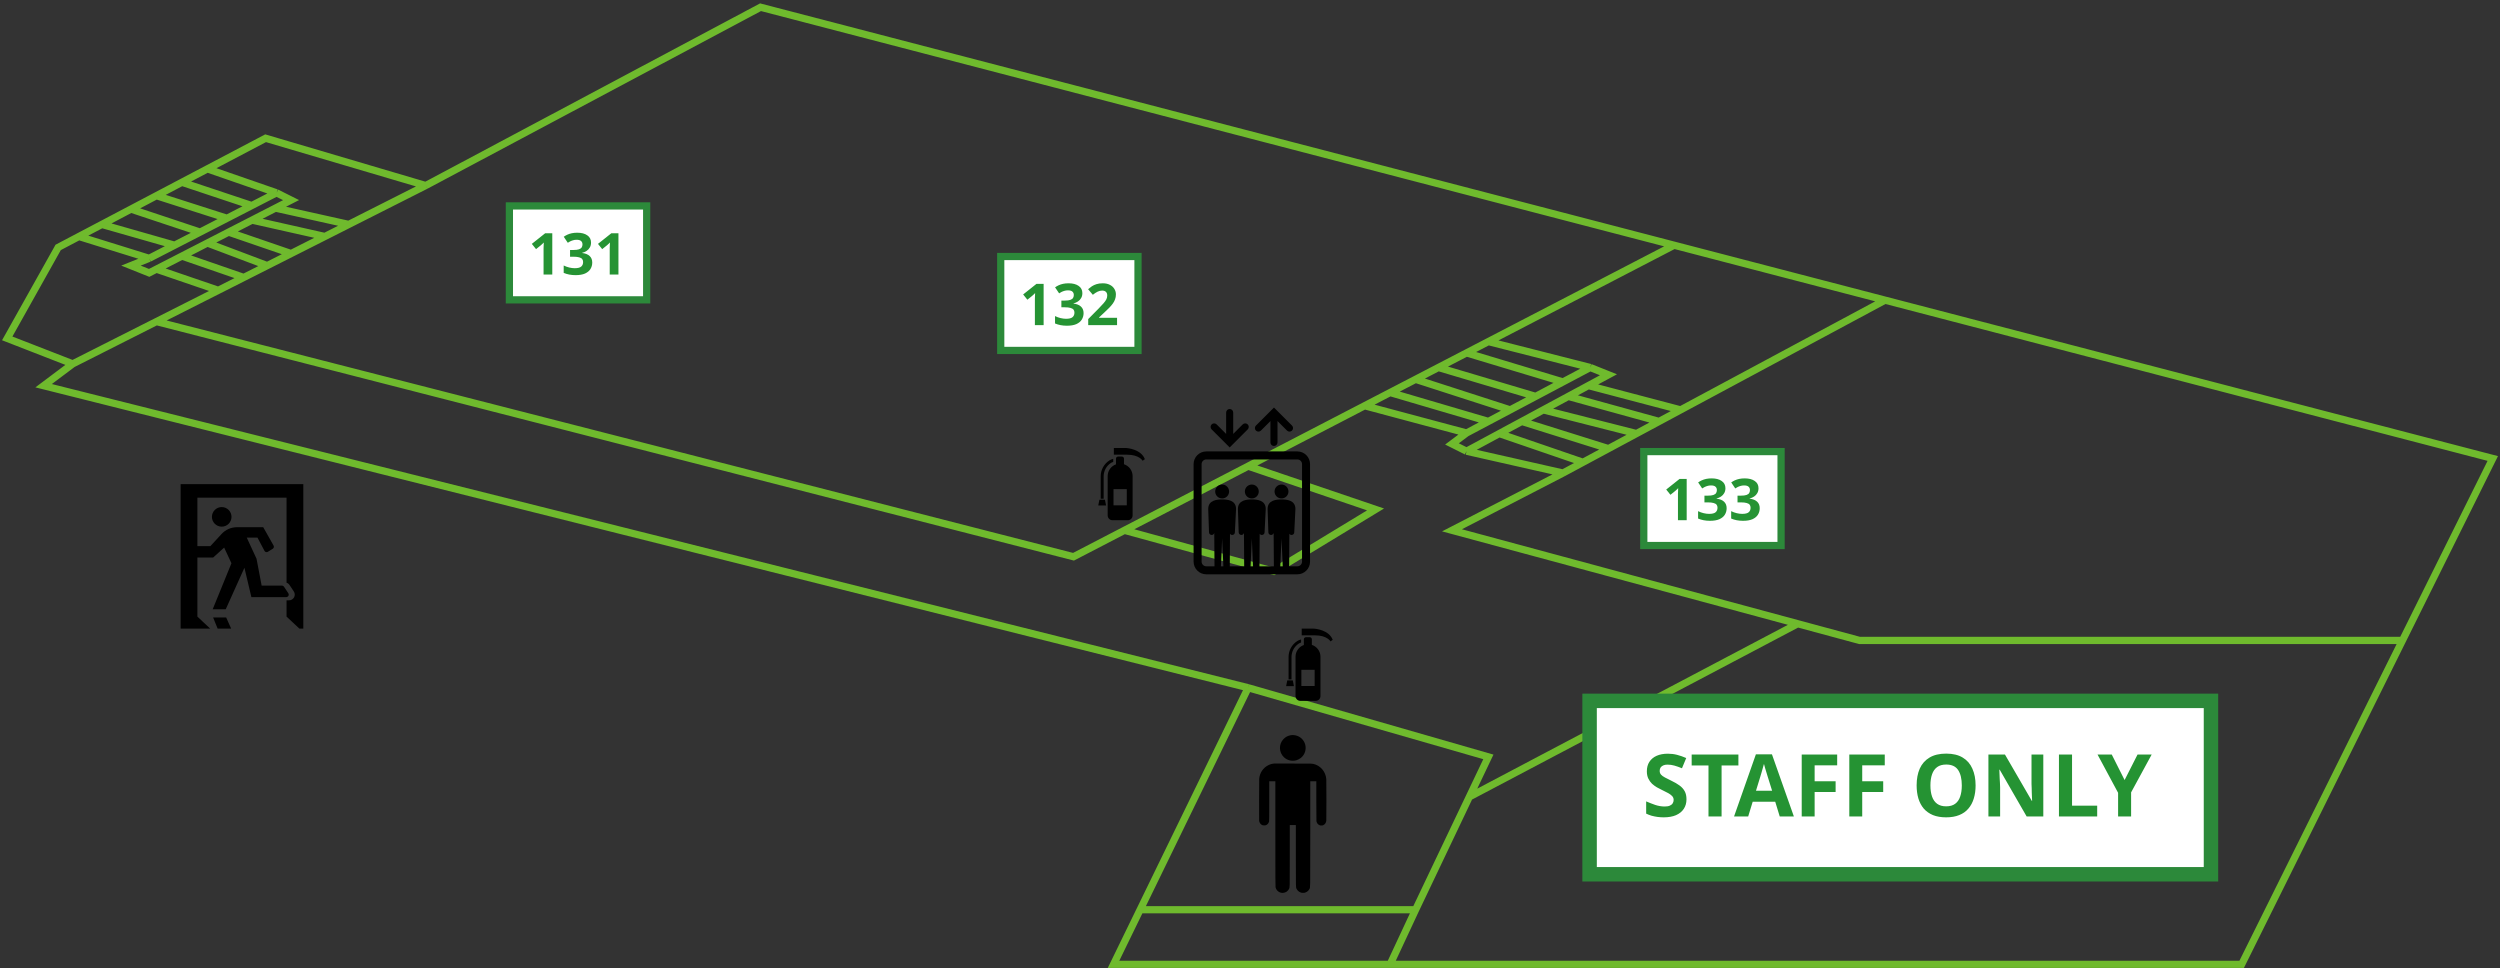 <svg width="346" height="134" viewBox="0 0 346 134" fill="none" xmlns="http://www.w3.org/2000/svg">
<rect x="0" y="0" width="346" height="134" fill="#333333" stroke="none"/>
<path d="M10.066 50.359L6.037 53.381L172.748 95.184M10.066 50.359L1 46.833L8.051 34.242L10.922 32.731M10.066 50.359L21.65 44.507M58.921 25.679L36.76 19.132L28.701 23.373M58.921 25.679L105.258 1L168.48 17.47L231.702 33.939M58.921 25.679L48.268 31.061M172.748 95.184L157.791 125.908M172.748 95.184L205.99 104.754L203.352 110.294M10.922 32.731L20.643 35.753M10.922 32.731L14.095 31.061M20.643 35.753L18.125 36.76L20.643 37.767L21.65 37.251M20.643 35.753L24.168 33.939M38.271 26.687L40.285 27.694L38.125 28.802M38.271 26.687L34.843 28.45M38.271 26.687L28.701 23.373M14.095 31.061L24.168 33.939M14.095 31.061L18.125 28.94M24.168 33.939L27.694 32.126M18.125 28.94L27.694 32.126M18.125 28.94L21.65 27.084M27.694 32.126L31.416 30.212M21.65 27.084L31.416 30.212M21.65 27.084L25.176 25.229M31.416 30.212L34.843 28.45M25.176 25.229L34.843 28.45M25.176 25.229L28.701 23.373M21.65 37.251L30.212 40.182M21.65 37.251L25.176 35.443M30.212 40.182L33.738 38.401M30.212 40.182L21.65 44.507M25.176 35.443L33.738 38.401M25.176 35.443L28.701 33.635M33.738 38.401L36.986 36.76M28.701 33.635L36.986 36.76M28.701 33.635L31.643 32.126M36.986 36.76L40.285 35.093M31.643 32.126L40.285 35.093M31.643 32.126L33.803 31.018L34.884 30.464M40.285 35.093L44.962 32.731M34.884 30.464L35.964 29.91L38.125 28.802M34.884 30.464L44.962 32.731M44.962 32.731L48.268 31.061M38.125 28.802L48.268 31.061M21.65 44.507L85.111 60.78L148.572 77.053L155.624 73.396M231.702 33.939L205.99 47.275M231.702 33.939L260.889 41.542M155.624 73.396L176.274 79.067L190.376 70.505L172.748 64.515M155.624 73.396L172.748 64.515M172.748 64.515L188.865 56.156M188.865 56.156L202.968 59.928M188.865 56.156L192.391 54.327M202.968 59.928L200.953 61.439L202.968 62.447M202.968 59.928L205.99 58.328M220.092 50.862L222.611 51.87L219.832 53.366M220.092 50.862L216.315 52.862M220.092 50.862L205.99 47.275M202.968 62.447L216.315 65.469M202.968 62.447L207.501 60.006M192.391 54.327L205.99 58.328M192.391 54.327L195.917 52.499M205.99 58.328L209.012 56.728M195.917 52.499L209.012 56.728M195.917 52.499L199.072 50.862M209.012 56.728L212.537 54.862M199.072 50.862L212.537 54.862M199.072 50.862L202.968 48.842M212.537 54.862L216.315 52.862M202.968 48.842L216.315 52.862M202.968 48.842L205.99 47.275M216.315 65.469L219.085 63.982M216.315 65.469L200.953 73.396L248.801 86.323M260.889 41.542L345 63.454L332.499 88.637M260.889 41.542L232.597 56.728M207.501 60.006L219.085 63.982M207.501 60.006L210.616 58.328M219.085 63.982L222.611 62.089M210.616 58.328L222.611 62.089M210.616 58.328L213.587 56.728M222.611 62.089L226.492 60.006M213.587 56.728L226.492 60.006M213.587 56.728L217.053 54.862M226.492 60.006L229.617 58.328M217.053 54.862L229.617 58.328M217.053 54.862L219.832 53.366M229.617 58.328L232.597 56.728M219.832 53.366L232.597 56.728M332.499 88.637L310.247 133.463H192.391M332.499 88.637H257.363L248.801 86.323M192.391 133.463H154.113L157.791 125.908M192.391 133.463L195.917 125.908M195.917 125.908H157.791M195.917 125.908L203.352 110.294M203.352 110.294L248.801 86.323" stroke="#6FBA2D"/>
<path d="M178.63 101.756C178.229 101.829 177.905 102.003 177.628 102.295C176.956 103.005 176.988 104.134 177.702 104.805C178.151 105.23 178.784 105.387 179.395 105.228C179.581 105.18 179.875 105.028 180.039 104.897C180.595 104.451 180.831 103.707 180.633 103.021C180.471 102.459 180.049 102.017 179.504 101.831C179.224 101.735 178.897 101.708 178.63 101.756Z" fill="black"/>
<path d="M176.356 105.675C176.064 105.695 175.808 105.767 175.533 105.904C174.817 106.262 174.347 106.962 174.274 107.78C174.26 107.923 174.257 108.86 174.26 110.811L174.265 113.637L174.303 113.748C174.373 113.952 174.511 114.111 174.694 114.195C174.764 114.229 174.806 114.234 174.965 114.234C175.137 114.234 175.161 114.231 175.255 114.185C175.448 114.089 175.59 113.903 175.643 113.676C175.66 113.606 175.665 112.986 175.665 110.859V108.131H176.088H176.51V115.398C176.51 121.726 176.513 122.682 176.536 122.786C176.631 123.244 177.042 123.578 177.51 123.58C177.645 123.58 177.852 123.527 177.983 123.457C178.137 123.375 178.316 123.191 178.394 123.034C178.514 122.788 178.507 123.121 178.507 118.428V114.191H178.925H179.344V118.437C179.345 123.114 179.337 122.791 179.455 123.027C179.567 123.256 179.762 123.426 180.023 123.525C180.122 123.563 180.163 123.57 180.342 123.57C180.521 123.57 180.562 123.563 180.661 123.525C180.923 123.426 181.117 123.256 181.228 123.03C181.349 122.785 181.341 123.437 181.341 115.398V108.131H181.759H182.177V110.842C182.177 112.716 182.182 113.585 182.196 113.655C182.24 113.896 182.377 114.086 182.584 114.186C182.705 114.248 182.722 114.251 182.867 114.249C182.983 114.249 183.044 114.239 183.113 114.214C183.355 114.116 183.517 113.896 183.56 113.601C183.582 113.439 183.582 108.089 183.56 107.824C183.468 106.783 182.747 105.943 181.759 105.721C181.65 105.697 181.522 105.685 181.315 105.68C180.795 105.668 176.524 105.663 176.356 105.675Z" fill="black"/>
<path d="M169.144 67.06C168.612 67.06 168.182 67.491 168.182 68.022C168.182 68.554 168.612 68.985 169.144 68.985C169.676 68.985 170.107 68.554 170.107 68.022C170.107 67.491 169.676 67.06 169.144 67.06Z" fill="black"/>
<path d="M173.252 67.06C172.72 67.06 172.289 67.491 172.289 68.022C172.289 68.554 172.72 68.985 173.252 68.985C173.783 68.985 174.214 68.554 174.214 68.022C174.214 67.491 173.783 67.06 173.252 67.06Z" fill="black"/>
<path d="M177.36 67.06C176.828 67.06 176.397 67.491 176.397 68.022C176.397 68.554 176.828 68.985 177.36 68.985C177.892 68.985 178.323 68.554 178.323 68.022C178.323 67.491 177.892 67.06 177.36 67.06Z" fill="black"/>
<path d="M179.554 62.478H166.95C165.982 62.478 165.193 63.266 165.193 64.234V77.729C165.193 78.697 165.982 79.486 166.95 79.486H179.554C180.523 79.486 181.31 78.697 181.31 77.729V64.234C181.311 63.266 180.523 62.478 179.554 62.478ZM168.973 78.377L169.144 74.52L169.315 78.377H168.973ZM173.08 78.377L173.252 74.52L173.423 78.377H173.08ZM177.189 78.377L177.36 74.52L177.532 78.377H177.189ZM180.202 77.729C180.202 78.086 179.911 78.377 179.554 78.377H178.417L178.448 73.873C178.519 73.977 178.636 74.047 178.77 74.041C178.977 74.031 179.136 73.855 179.127 73.649L179.286 70.445C179.286 69.185 178.01 69.123 177.36 69.123C176.711 69.123 175.435 69.185 175.435 70.445L175.542 73.649C175.532 73.855 175.691 74.031 175.898 74.041C176.079 74.049 176.229 73.925 176.272 73.757L176.304 78.377H174.309L174.34 73.873C174.411 73.977 174.527 74.047 174.662 74.041C174.868 74.031 175.028 73.855 175.019 73.649L175.178 70.445C175.178 69.185 173.901 69.123 173.252 69.123C172.603 69.123 171.326 69.185 171.326 70.445L171.433 73.649C171.424 73.855 171.583 74.031 171.79 74.041C171.971 74.049 172.121 73.925 172.164 73.756L172.195 78.377H170.201L170.231 73.873C170.302 73.977 170.419 74.047 170.554 74.041C170.761 74.031 170.92 73.855 170.91 73.648L171.07 70.445C171.07 69.185 169.793 69.123 169.144 69.123C168.495 69.123 167.218 69.185 167.218 70.445L167.325 73.648C167.315 73.855 167.475 74.031 167.681 74.041C167.863 74.049 168.013 73.925 168.055 73.756L168.087 78.377H166.95C166.593 78.377 166.302 78.086 166.302 77.729V64.234C166.302 63.877 166.593 63.587 166.95 63.587H179.554C179.911 63.587 180.202 63.877 180.202 64.234V77.729H180.202Z" fill="black"/>
<path d="M174.511 59.592L175.828 58.275V61.236C175.828 61.506 176.047 61.725 176.317 61.725C176.587 61.725 176.806 61.506 176.806 61.236V58.275L178.123 59.592C178.219 59.688 178.344 59.736 178.469 59.736C178.594 59.736 178.72 59.688 178.815 59.592C179.006 59.401 179.006 59.092 178.815 58.901L176.663 56.749L176.317 56.403L175.971 56.749L173.819 58.901C173.628 59.092 173.628 59.401 173.819 59.592C174.01 59.783 174.32 59.783 174.511 59.592Z" fill="black"/>
<path d="M169.841 61.581C169.841 61.581 169.841 61.581 169.841 61.581L170.187 61.927L170.533 61.581C170.533 61.581 170.533 61.581 170.533 61.581L172.685 59.429C172.876 59.238 172.876 58.928 172.685 58.737C172.494 58.546 172.184 58.546 171.993 58.737L170.676 60.055V57.094C170.676 56.823 170.457 56.605 170.187 56.605C169.917 56.605 169.698 56.823 169.698 57.094V60.055L168.381 58.737C168.19 58.546 167.88 58.546 167.689 58.737C167.498 58.928 167.498 59.238 167.689 59.429L169.841 61.581Z" fill="black"/>
<rect x="70.5" y="28.5" width="19" height="13" fill="white" stroke="#2C893A"/>
<path d="M76.437 38H75.229V34.696C75.229 34.605 75.229 34.493 75.229 34.36C75.234 34.227 75.24 34.088 75.245 33.944C75.25 33.8 75.255 33.672 75.261 33.56C75.234 33.592 75.175 33.651 75.085 33.736C74.999 33.816 74.919 33.888 74.845 33.952L74.189 34.48L73.605 33.752L75.445 32.288H76.437V38ZM81.799 33.568C81.799 33.829 81.743 34.056 81.631 34.248C81.524 34.44 81.378 34.597 81.191 34.72C81.01 34.843 80.802 34.933 80.567 34.992V35.016C81.026 35.069 81.372 35.208 81.607 35.432C81.847 35.656 81.967 35.957 81.967 36.336C81.967 36.667 81.884 36.965 81.719 37.232C81.559 37.493 81.308 37.701 80.967 37.856C80.631 38.005 80.196 38.08 79.663 38.08C79.348 38.08 79.055 38.053 78.783 38C78.511 37.947 78.255 37.869 78.015 37.768V36.744C78.26 36.867 78.516 36.96 78.783 37.024C79.055 37.088 79.306 37.12 79.535 37.12C79.967 37.12 80.268 37.045 80.439 36.896C80.615 36.747 80.703 36.536 80.703 36.264C80.703 36.104 80.663 35.971 80.583 35.864C80.503 35.752 80.362 35.669 80.159 35.616C79.962 35.557 79.684 35.528 79.327 35.528H78.895V34.6H79.335C79.687 34.6 79.954 34.568 80.135 34.504C80.322 34.435 80.447 34.344 80.511 34.232C80.58 34.115 80.615 33.981 80.615 33.832C80.615 33.629 80.551 33.472 80.423 33.36C80.3 33.243 80.092 33.184 79.799 33.184C79.618 33.184 79.452 33.208 79.303 33.256C79.154 33.299 79.018 33.352 78.895 33.416C78.778 33.48 78.674 33.541 78.583 33.6L78.023 32.768C78.172 32.661 78.338 32.565 78.519 32.48C78.706 32.395 78.911 32.328 79.135 32.28C79.359 32.232 79.61 32.208 79.887 32.208C80.474 32.208 80.938 32.328 81.279 32.568C81.626 32.803 81.799 33.136 81.799 33.568ZM85.593 38H84.385V34.696C84.385 34.605 84.385 34.493 84.385 34.36C84.39 34.227 84.396 34.088 84.401 33.944C84.406 33.8 84.412 33.672 84.417 33.56C84.39 33.592 84.332 33.651 84.241 33.736C84.156 33.816 84.076 33.888 84.001 33.952L83.345 34.48L82.761 33.752L84.601 32.288H85.593V38Z" fill="#259333"/>
<rect x="138.5" y="35.5" width="19" height="13" fill="white" stroke="#2C893A"/>
<path d="M144.437 45H143.229V41.696C143.229 41.605 143.229 41.493 143.229 41.36C143.234 41.227 143.239 41.088 143.245 40.944C143.25 40.8 143.255 40.672 143.261 40.56C143.234 40.592 143.175 40.651 143.085 40.736C142.999 40.816 142.919 40.888 142.845 40.952L142.189 41.48L141.605 40.752L143.445 39.288H144.437V45ZM149.799 40.568C149.799 40.829 149.743 41.056 149.631 41.248C149.524 41.44 149.378 41.597 149.191 41.72C149.01 41.843 148.802 41.933 148.567 41.992V42.016C149.026 42.069 149.372 42.208 149.607 42.432C149.847 42.656 149.967 42.957 149.967 43.336C149.967 43.667 149.884 43.965 149.719 44.232C149.559 44.493 149.308 44.701 148.967 44.856C148.631 45.005 148.196 45.08 147.663 45.08C147.348 45.08 147.055 45.053 146.783 45C146.511 44.947 146.255 44.869 146.015 44.768V43.744C146.26 43.867 146.516 43.96 146.783 44.024C147.055 44.088 147.306 44.12 147.535 44.12C147.967 44.12 148.268 44.045 148.439 43.896C148.615 43.747 148.703 43.536 148.703 43.264C148.703 43.104 148.663 42.971 148.583 42.864C148.503 42.752 148.362 42.669 148.159 42.616C147.962 42.557 147.684 42.528 147.327 42.528H146.895V41.6H147.335C147.687 41.6 147.954 41.568 148.135 41.504C148.322 41.435 148.447 41.344 148.511 41.232C148.58 41.115 148.615 40.981 148.615 40.832C148.615 40.629 148.551 40.472 148.423 40.36C148.3 40.243 148.092 40.184 147.799 40.184C147.618 40.184 147.452 40.208 147.303 40.256C147.154 40.299 147.018 40.352 146.895 40.416C146.778 40.48 146.674 40.541 146.583 40.6L146.023 39.768C146.172 39.661 146.338 39.565 146.519 39.48C146.706 39.395 146.911 39.328 147.135 39.28C147.359 39.232 147.61 39.208 147.887 39.208C148.474 39.208 148.938 39.328 149.279 39.568C149.626 39.803 149.799 40.136 149.799 40.568ZM154.601 45H150.609V44.16L152.041 42.712C152.329 42.413 152.561 42.165 152.737 41.968C152.913 41.765 153.041 41.584 153.121 41.424C153.201 41.259 153.241 41.083 153.241 40.896C153.241 40.667 153.177 40.496 153.049 40.384C152.926 40.272 152.758 40.216 152.545 40.216C152.326 40.216 152.113 40.267 151.905 40.368C151.697 40.469 151.478 40.613 151.249 40.8L150.593 40.024C150.758 39.88 150.932 39.747 151.113 39.624C151.3 39.501 151.513 39.403 151.753 39.328C151.998 39.248 152.292 39.208 152.633 39.208C153.006 39.208 153.326 39.277 153.593 39.416C153.865 39.549 154.073 39.733 154.217 39.968C154.366 40.197 154.441 40.459 154.441 40.752C154.441 40.992 154.404 41.213 154.329 41.416C154.26 41.619 154.156 41.816 154.017 42.008C153.884 42.195 153.718 42.389 153.521 42.592C153.324 42.789 153.1 43.005 152.849 43.24L152.113 43.928V43.984H154.601V45Z" fill="#259333"/>
<rect x="227.5" y="62.5" width="19" height="13" fill="white" stroke="#2C893A"/>
<path d="M233.437 72H232.229V68.696C232.229 68.605 232.229 68.493 232.229 68.36C232.234 68.227 232.239 68.088 232.245 67.944C232.25 67.8 232.255 67.672 232.261 67.56C232.234 67.592 232.175 67.651 232.085 67.736C231.999 67.816 231.919 67.888 231.845 67.952L231.189 68.48L230.605 67.752L232.445 66.288H233.437V72ZM238.799 67.568C238.799 67.829 238.743 68.056 238.631 68.248C238.524 68.44 238.378 68.597 238.191 68.72C238.01 68.843 237.802 68.933 237.567 68.992V69.016C238.026 69.069 238.372 69.208 238.607 69.432C238.847 69.656 238.967 69.957 238.967 70.336C238.967 70.667 238.884 70.965 238.719 71.232C238.559 71.493 238.308 71.701 237.967 71.856C237.631 72.005 237.196 72.08 236.663 72.08C236.348 72.08 236.055 72.053 235.783 72C235.511 71.947 235.255 71.869 235.015 71.768V70.744C235.26 70.867 235.516 70.96 235.783 71.024C236.055 71.088 236.306 71.12 236.535 71.12C236.967 71.12 237.268 71.045 237.439 70.896C237.615 70.747 237.703 70.536 237.703 70.264C237.703 70.104 237.663 69.971 237.583 69.864C237.503 69.752 237.362 69.669 237.159 69.616C236.962 69.557 236.684 69.528 236.327 69.528H235.895V68.6H236.335C236.687 68.6 236.954 68.568 237.135 68.504C237.322 68.435 237.447 68.344 237.511 68.232C237.58 68.115 237.615 67.981 237.615 67.832C237.615 67.629 237.551 67.472 237.423 67.36C237.3 67.243 237.092 67.184 236.799 67.184C236.618 67.184 236.452 67.208 236.303 67.256C236.154 67.299 236.018 67.352 235.895 67.416C235.778 67.48 235.674 67.541 235.583 67.6L235.023 66.768C235.172 66.661 235.338 66.565 235.519 66.48C235.706 66.395 235.911 66.328 236.135 66.28C236.359 66.232 236.61 66.208 236.887 66.208C237.474 66.208 237.938 66.328 238.279 66.568C238.626 66.803 238.799 67.136 238.799 67.568ZM243.377 67.568C243.377 67.829 243.321 68.056 243.209 68.248C243.102 68.44 242.956 68.597 242.769 68.72C242.588 68.843 242.38 68.933 242.145 68.992V69.016C242.604 69.069 242.95 69.208 243.185 69.432C243.425 69.656 243.545 69.957 243.545 70.336C243.545 70.667 243.462 70.965 243.297 71.232C243.137 71.493 242.886 71.701 242.545 71.856C242.209 72.005 241.774 72.08 241.241 72.08C240.926 72.08 240.633 72.053 240.361 72C240.089 71.947 239.833 71.869 239.593 71.768V70.744C239.838 70.867 240.094 70.96 240.361 71.024C240.633 71.088 240.884 71.12 241.113 71.12C241.545 71.12 241.846 71.045 242.017 70.896C242.193 70.747 242.281 70.536 242.281 70.264C242.281 70.104 242.241 69.971 242.161 69.864C242.081 69.752 241.94 69.669 241.737 69.616C241.54 69.557 241.262 69.528 240.905 69.528H240.473V68.6H240.913C241.265 68.6 241.532 68.568 241.713 68.504C241.9 68.435 242.025 68.344 242.089 68.232C242.158 68.115 242.193 67.981 242.193 67.832C242.193 67.629 242.129 67.472 242.001 67.36C241.878 67.243 241.67 67.184 241.377 67.184C241.196 67.184 241.03 67.208 240.881 67.256C240.732 67.299 240.596 67.352 240.473 67.416C240.356 67.48 240.252 67.541 240.161 67.6L239.601 66.768C239.75 66.661 239.916 66.565 240.097 66.48C240.284 66.395 240.489 66.328 240.713 66.28C240.937 66.232 241.188 66.208 241.465 66.208C242.052 66.208 242.516 66.328 242.857 66.568C243.204 66.803 243.377 67.136 243.377 67.568Z" fill="#259333"/>
<rect x="220" y="97" width="86" height="24" fill="white" stroke="#2C893A" stroke-width="2"/>
<path d="M233.409 110.624C233.409 111.128 233.285 111.568 233.037 111.944C232.789 112.32 232.429 112.612 231.957 112.82C231.493 113.02 230.925 113.12 230.253 113.12C229.957 113.12 229.665 113.1 229.377 113.06C229.097 113.02 228.825 112.964 228.561 112.892C228.305 112.812 228.061 112.716 227.829 112.604V110.912C228.237 111.088 228.657 111.252 229.089 111.404C229.529 111.548 229.965 111.62 230.397 111.62C230.693 111.62 230.929 111.58 231.105 111.5C231.289 111.42 231.421 111.312 231.501 111.176C231.589 111.04 231.633 110.884 231.633 110.708C231.633 110.492 231.557 110.308 231.405 110.156C231.261 110.004 231.065 109.864 230.817 109.736C230.569 109.6 230.285 109.456 229.965 109.304C229.765 109.208 229.549 109.096 229.317 108.968C229.085 108.832 228.861 108.668 228.645 108.476C228.437 108.276 228.265 108.036 228.129 107.756C227.993 107.476 227.925 107.14 227.925 106.748C227.925 106.236 228.041 105.8 228.273 105.44C228.513 105.072 228.849 104.792 229.281 104.6C229.721 104.408 230.237 104.312 230.829 104.312C231.277 104.312 231.701 104.364 232.101 104.468C232.509 104.572 232.933 104.72 233.373 104.912L232.785 106.328C232.393 106.168 232.041 106.044 231.729 105.956C231.417 105.868 231.097 105.824 230.769 105.824C230.545 105.824 230.353 105.86 230.193 105.932C230.033 106.004 229.909 106.104 229.821 106.232C229.741 106.36 229.701 106.512 229.701 106.688C229.701 106.888 229.761 107.06 229.881 107.204C230.001 107.34 230.181 107.472 230.421 107.6C230.661 107.728 230.961 107.88 231.321 108.056C231.761 108.264 232.133 108.48 232.437 108.704C232.749 108.928 232.989 109.192 233.157 109.496C233.325 109.8 233.409 110.176 233.409 110.624ZM238.267 113H236.455V105.944H234.127V104.432H240.595V105.944H238.267V113ZM246.316 113L245.692 110.96H242.572L241.948 113H239.992L243.016 104.396H245.236L248.272 113H246.316ZM244.636 107.444C244.596 107.308 244.544 107.136 244.48 106.928C244.416 106.72 244.352 106.508 244.288 106.292C244.224 106.076 244.172 105.888 244.132 105.728C244.092 105.888 244.036 106.088 243.964 106.328C243.9 106.56 243.836 106.784 243.772 107C243.716 107.208 243.672 107.356 243.64 107.444L243.028 109.436H245.26L244.636 107.444ZM251.145 113H249.357V104.432H254.265V105.92H251.145V108.128H254.049V109.616H251.145V113ZM257.731 113H255.943V104.432H260.851V105.92H257.731V108.128H260.635V109.616H257.731V113ZM273.422 108.704C273.422 109.368 273.338 109.972 273.17 110.516C273.01 111.052 272.762 111.516 272.426 111.908C272.098 112.3 271.674 112.6 271.154 112.808C270.642 113.016 270.038 113.12 269.342 113.12C268.646 113.12 268.038 113.016 267.518 112.808C267.006 112.592 266.582 112.292 266.246 111.908C265.918 111.516 265.67 111.048 265.502 110.504C265.342 109.96 265.262 109.356 265.262 108.692C265.262 107.804 265.406 107.032 265.694 106.376C265.99 105.72 266.438 105.212 267.038 104.852C267.646 104.484 268.418 104.3 269.354 104.3C270.282 104.3 271.046 104.484 271.646 104.852C272.246 105.212 272.69 105.724 272.978 106.388C273.274 107.044 273.422 107.816 273.422 108.704ZM267.17 108.704C267.17 109.304 267.246 109.82 267.398 110.252C267.55 110.684 267.786 111.016 268.106 111.248C268.426 111.48 268.838 111.596 269.342 111.596C269.862 111.596 270.278 111.48 270.59 111.248C270.91 111.016 271.142 110.684 271.286 110.252C271.438 109.82 271.514 109.304 271.514 108.704C271.514 107.8 271.346 107.092 271.01 106.58C270.674 106.068 270.122 105.812 269.354 105.812C268.842 105.812 268.426 105.928 268.106 106.16C267.786 106.392 267.55 106.724 267.398 107.156C267.246 107.588 267.17 108.104 267.17 108.704ZM282.793 113H280.489L276.757 106.52H276.709C276.717 106.72 276.725 106.924 276.733 107.132C276.741 107.332 276.749 107.536 276.757 107.744C276.773 107.944 276.785 108.148 276.793 108.356C276.801 108.556 276.809 108.76 276.817 108.968V113H275.197V104.432H277.489L281.209 110.852H281.245C281.237 110.652 281.229 110.456 281.221 110.264C281.213 110.064 281.205 109.868 281.197 109.676C281.197 109.476 281.193 109.28 281.185 109.088C281.177 108.888 281.169 108.688 281.161 108.488V104.432H282.793V113ZM284.959 113V104.432H286.771V111.5H290.251V113H284.959ZM294.045 107.96L295.833 104.432H297.789L294.945 109.664V113H293.145V109.724L290.301 104.432H292.269L294.045 107.96Z" fill="#259333"/>
<path d="M181.75 87C181.44 87 180.157 87 180.157 87V87.929C180.157 87.929 181.042 87.929 181.971 87.929C183.697 87.929 184.14 88.77 184.14 88.77C184.14 88.77 184.14 88.77 184.449 88.549C183.918 87.177 182.06 87 181.75 87Z" fill="black"/>
<path d="M178.157 94.167L178 94.958H179.08L178.923 94.167H178.157Z" fill="black"/>
<path d="M181.559 89.251V88.475C181.559 88.317 181.431 88.189 181.272 88.189H180.739C180.58 88.189 180.453 88.317 180.453 88.475V89.267C179.782 89.503 179.302 90.142 179.302 90.894V96.336C179.302 96.703 179.599 97 179.966 97H182.09C182.456 97 182.753 96.703 182.753 96.336V90.894C182.753 90.126 182.252 89.475 181.559 89.251ZM181.946 94.942H180.109V92.698H181.946V94.942Z" fill="black"/>
<path d="M178.745 90.925C178.745 90.169 179.132 89.476 179.746 89.074L179.748 89.073L179.748 89.073C179.751 89.07 179.875 88.992 180.071 88.926V88.5C179.747 88.587 179.542 88.72 179.522 88.733C179.522 88.733 179.522 88.733 179.522 88.733C179.522 88.733 179.52 88.734 179.52 88.735L179.52 88.735C178.794 89.212 178.337 90.03 178.337 90.925V94.027H178.745V90.925ZM179.751 89.071L179.749 89.073L179.749 89.073L179.751 89.071Z" fill="black"/>
<path d="M29.33 71.534C29.33 72.282 29.94 72.889 30.685 72.889C31.434 72.889 32.041 72.282 32.041 71.534C32.041 70.788 31.434 70.178 30.685 70.178C29.94 70.178 29.33 70.788 29.33 71.534Z" fill="black"/>
<path d="M30 85.46L29.502 85.457L29.503 85.46H29.496L30.119 86.995H31.99L31.302 85.46H30Z" fill="black"/>
<path d="M25.059 67H25.007H25V86.927V86.988V86.995H27.357L29.082 87L29.076 86.995H29.086L27.318 85.338V77.158H29.503L30.682 76.095L31.025 75.788L32.031 77.955L30.15 82.573L29.439 84.311H29.442L29.439 84.318H31.245L32.687 81.11L33.829 78.583L34.792 82.641H39.611C39.889 82.641 40.055 82.336 39.902 82.106L39.306 81.204C39.292 81.187 39.279 81.174 39.265 81.157C39.201 81.089 39.113 81.048 39.018 81.048H36.212L35.504 77.331L34.546 75.261L34.152 74.404H35.633L36.605 76.24C36.666 76.355 36.785 76.416 36.9 76.416C36.961 76.416 37.022 76.399 37.076 76.366L37.75 75.949C37.9 75.854 37.95 75.657 37.862 75.505L36.429 72.964H32.81C31.99 72.964 31.211 73.306 30.659 73.909L29.117 75.586H27.318V68.877H39.627H39.658V80.648C39.824 80.703 39.97 80.811 40.068 80.96L40.665 81.858C40.824 82.102 40.841 82.41 40.702 82.668C40.563 82.925 40.299 83.085 40.007 83.085H39.658V85.338L41.43 86.995H41.979V67H25.059Z" fill="black"/>
<path d="M155.75 62C155.44 62 154.157 62 154.157 62V62.929C154.157 62.929 155.042 62.929 155.971 62.929C157.697 62.929 158.14 63.77 158.14 63.77C158.14 63.77 158.14 63.77 158.449 63.549C157.918 62.177 156.06 62 155.75 62Z" fill="black"/>
<path d="M152.157 69.167L152 69.958H153.08L152.923 69.167H152.157Z" fill="black"/>
<path d="M155.559 64.251V63.475C155.559 63.317 155.431 63.189 155.272 63.189H154.739C154.58 63.189 154.453 63.317 154.453 63.475V64.267C153.782 64.503 153.302 65.142 153.302 65.894V71.336C153.302 71.703 153.599 72 153.966 72H156.09C156.456 72 156.753 71.703 156.753 71.336V65.894C156.753 65.126 156.252 64.475 155.559 64.251ZM155.946 69.942H154.109V67.698H155.946V69.942Z" fill="black"/>
<path d="M152.745 65.925C152.745 65.169 153.132 64.476 153.746 64.074L153.748 64.073L153.748 64.073C153.751 64.07 153.875 63.992 154.071 63.926V63.5C153.747 63.587 153.542 63.72 153.522 63.733C153.522 63.733 153.522 63.733 153.522 63.733C153.522 63.733 153.52 63.734 153.52 63.735L153.52 63.735C152.794 64.212 152.337 65.03 152.337 65.925V69.027H152.745V65.925ZM153.751 64.071L153.749 64.073L153.749 64.073L153.751 64.071Z" fill="black"/>
</svg>
